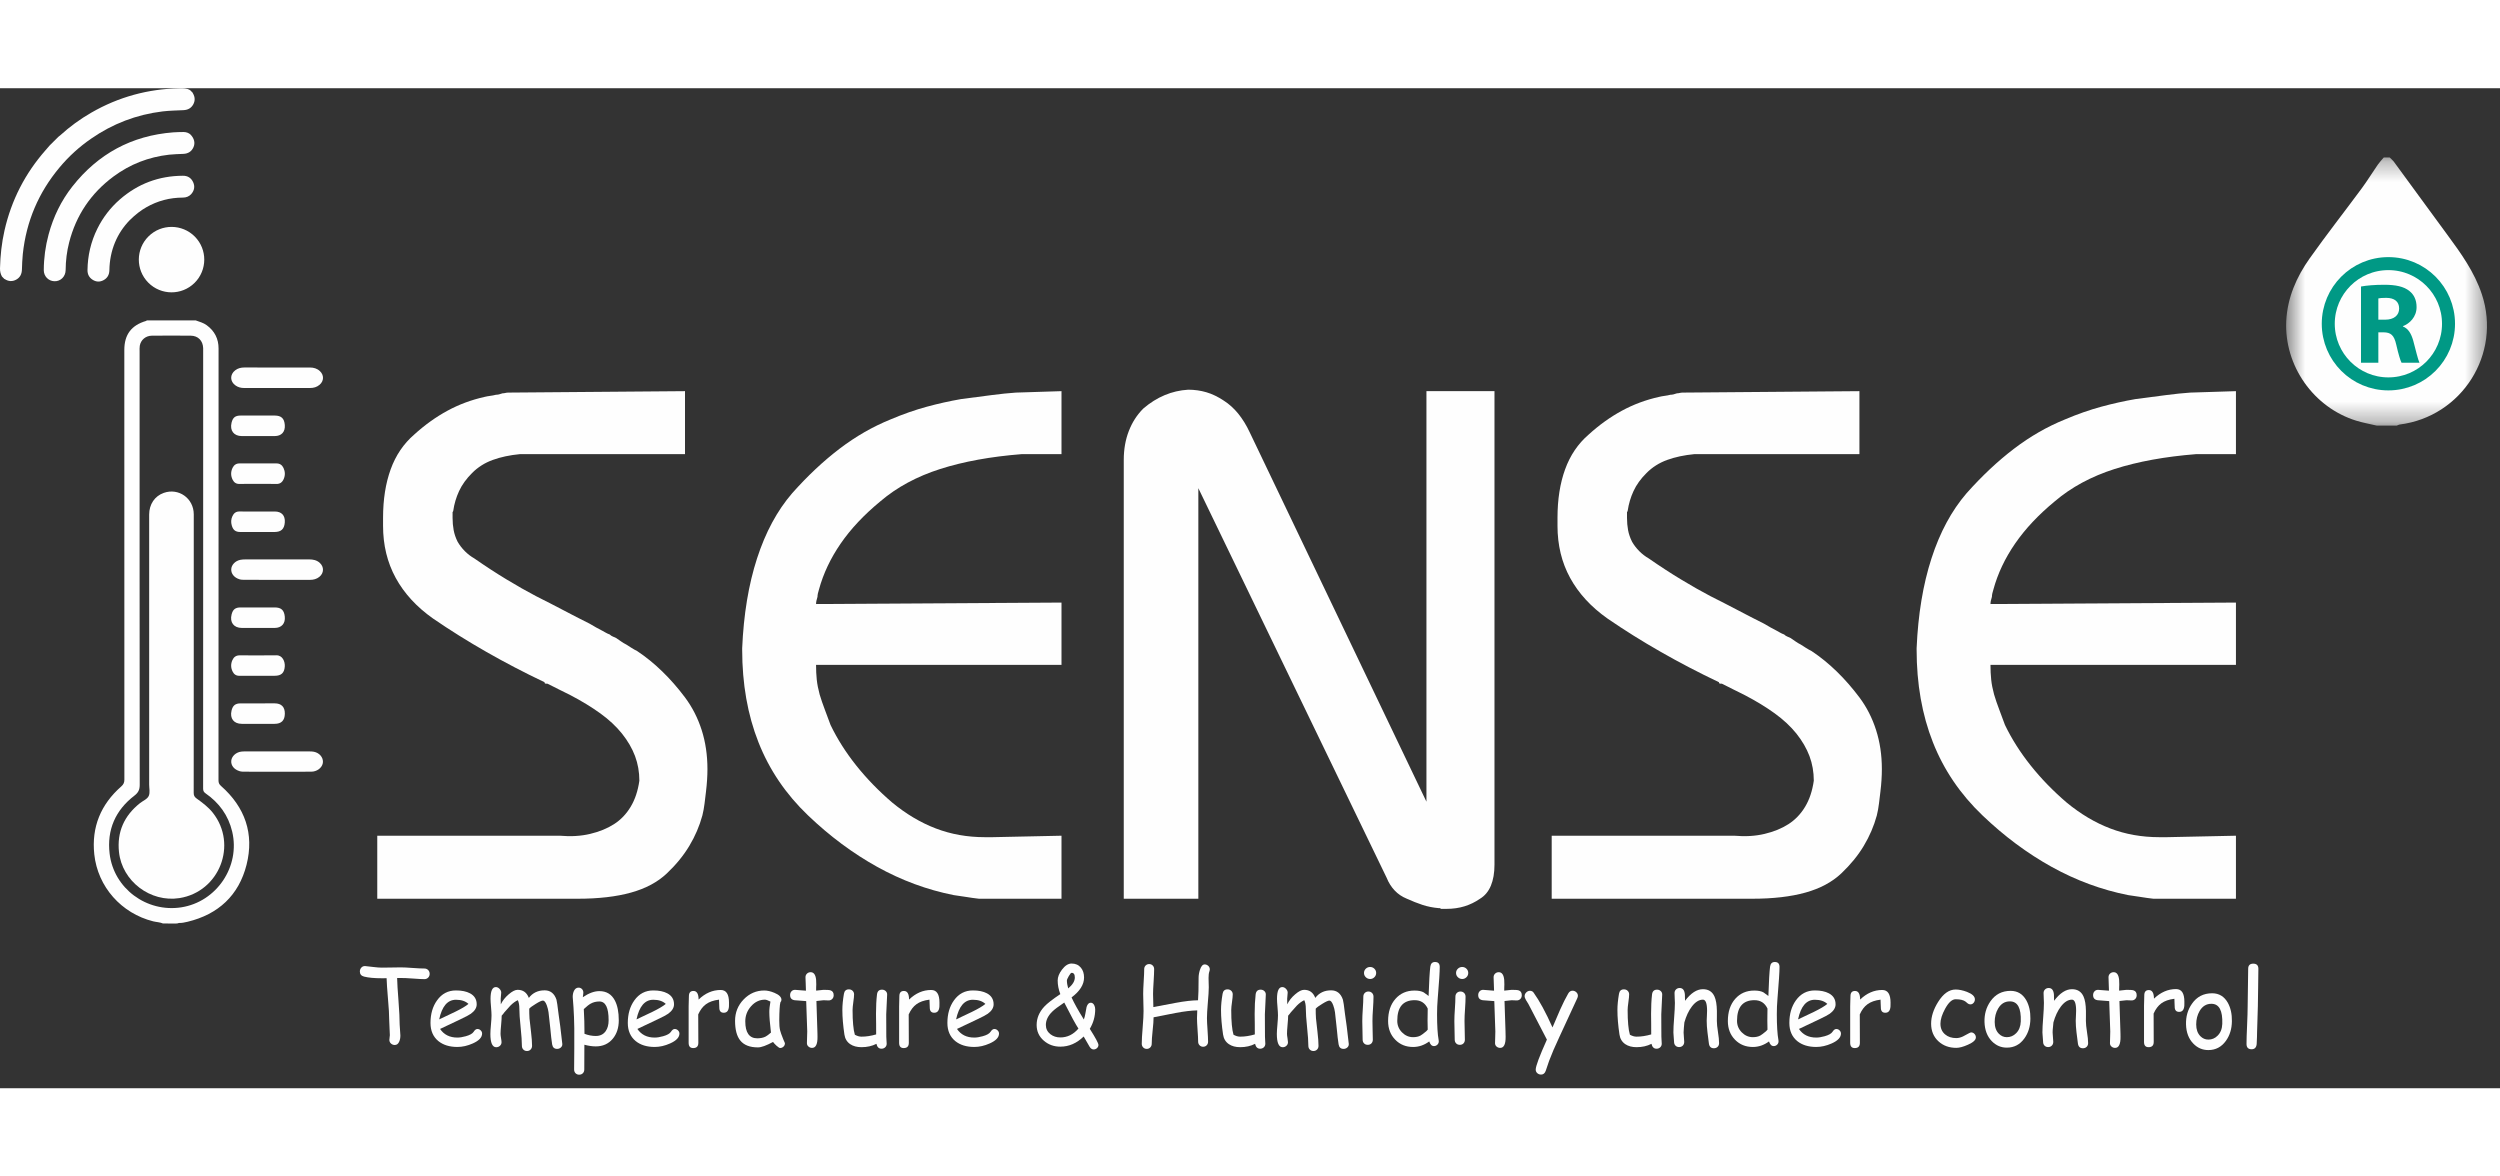 <?xml version="1.0" encoding="UTF-8"?>
<svg width="425px" height="200px" viewBox="0 0 125 50" version="1.1" xmlns="http://www.w3.org/2000/svg" xmlns:xlink="http://www.w3.org/1999/xlink">
    <rect x="0" y="0" width="125" height="50" fill="#333333" stroke="none"/>
    <title>Group 112</title>
    <defs>
        <polygon id="path-1" points="0.557 0.29 10.599 0.29 10.599 13.694 0.557 13.694"></polygon>
    </defs>
    <g id="Web" stroke="none" stroke-width="1" fill="none" fill-rule="evenodd">
        <g id="darkmode-copy" transform="translate(-19, -11)">
            <g id="Group-112" transform="translate(19, 11)">
                <path d="M27.987,37.374 C28.542,37.423 29.048,37.393 29.507,37.283 C29.965,37.175 30.364,37.012 30.702,36.795 C31.04,36.578 31.317,36.288 31.534,35.926 C31.752,35.564 31.896,35.13 31.968,34.624 C31.968,34.189 31.896,33.779 31.752,33.393 C31.607,33.006 31.389,32.632 31.1,32.269 C30.81,31.908 30.449,31.57 30.014,31.256 C29.579,30.943 29.084,30.64 28.53,30.351 C28.432,30.303 28.336,30.255 28.24,30.206 C28.143,30.158 28.046,30.11 27.95,30.062 C27.853,30.014 27.756,29.966 27.661,29.916 C27.564,29.868 27.467,29.82 27.371,29.772 L27.299,29.772 C27.274,29.772 27.257,29.766 27.244,29.753 C27.232,29.742 27.227,29.723 27.227,29.699 C26.213,29.217 25.24,28.71 24.312,28.179 C23.383,27.649 22.495,27.093 21.651,26.514 C20.83,25.934 20.209,25.258 19.787,24.486 C19.364,23.713 19.153,22.844 19.153,21.879 L19.153,21.825 L19.153,21.771 L19.153,21.662 L19.153,21.59 L19.153,21.535 L19.153,21.481 C19.153,20.564 19.28,19.756 19.533,19.056 C19.787,18.355 20.178,17.777 20.709,17.318 C21.24,16.835 21.796,16.437 22.375,16.123 C22.954,15.809 23.57,15.581 24.221,15.435 C24.317,15.412 24.414,15.393 24.511,15.381 C24.607,15.369 24.704,15.351 24.8,15.326 C24.848,15.326 24.896,15.321 24.945,15.309 C24.994,15.297 25.054,15.278 25.127,15.254 C25.175,15.254 25.223,15.248 25.271,15.235 C25.32,15.224 25.367,15.218 25.416,15.218 L34.25,15.146 L34.25,18.295 L25.996,18.295 C25.489,18.344 25.036,18.44 24.638,18.585 C24.239,18.729 23.895,18.947 23.606,19.237 C23.316,19.526 23.099,19.828 22.954,20.142 C22.809,20.456 22.712,20.782 22.664,21.119 C22.664,21.143 22.652,21.167 22.629,21.192 L22.629,21.246 L22.629,21.301 L22.629,21.373 L22.629,21.427 L22.629,21.481 C22.629,21.698 22.647,21.904 22.683,22.097 C22.719,22.29 22.785,22.483 22.881,22.676 C22.978,22.844 23.099,23.002 23.243,23.147 C23.388,23.292 23.545,23.412 23.715,23.509 C24.27,23.895 24.806,24.245 25.325,24.558 C25.844,24.873 26.333,25.15 26.792,25.391 C27.274,25.634 27.733,25.868 28.167,26.097 C28.601,26.327 29.036,26.55 29.471,26.767 C29.591,26.839 29.706,26.906 29.815,26.966 C29.924,27.026 30.026,27.08 30.122,27.129 C30.17,27.153 30.225,27.183 30.285,27.22 C30.345,27.256 30.412,27.286 30.484,27.311 C30.533,27.359 30.587,27.394 30.648,27.418 C30.708,27.443 30.762,27.468 30.81,27.491 C30.883,27.54 30.961,27.594 31.046,27.654 C31.13,27.714 31.22,27.769 31.317,27.817 C31.389,27.865 31.474,27.92 31.571,27.979 C31.667,28.041 31.764,28.095 31.86,28.143 C32.295,28.432 32.711,28.77 33.109,29.157 C33.508,29.543 33.888,29.977 34.25,30.459 C34.611,30.943 34.889,31.485 35.083,32.089 C35.276,32.693 35.372,33.344 35.372,34.044 C35.372,34.214 35.366,34.394 35.354,34.587 C35.341,34.781 35.323,34.973 35.3,35.166 C35.276,35.359 35.251,35.558 35.228,35.763 C35.203,35.969 35.166,36.168 35.119,36.36 C34.974,36.893 34.756,37.399 34.467,37.881 C34.177,38.364 33.803,38.823 33.344,39.257 C32.886,39.691 32.289,40.012 31.552,40.217 C30.816,40.422 29.929,40.525 28.892,40.525 L28.819,40.525 L28.746,40.525 L28.674,40.525 L28.601,40.525 L28.512,40.525 L28.421,40.525 L28.349,40.525 L28.276,40.525 L18.863,40.525 L18.863,37.374 L27.987,37.374 Z" id="Fill-1" fill="#FEFEFE"></path>
                <path d="M37.852,23.509 C38.274,22.205 38.859,21.119 39.608,20.25 C40.38,19.381 41.17,18.64 41.979,18.024 C42.788,17.408 43.638,16.92 44.531,16.558 C45.159,16.292 45.762,16.081 46.342,15.924 C46.921,15.767 47.488,15.641 48.044,15.544 C48.599,15.471 49.105,15.405 49.564,15.345 C50.022,15.285 50.433,15.242 50.795,15.218 L53.075,15.146 L53.075,18.295 L51.084,18.295 C49.539,18.417 48.182,18.664 47.012,19.037 C45.841,19.412 44.845,19.949 44.025,20.649 C43.204,21.325 42.54,22.031 42.034,22.766 C41.527,23.503 41.165,24.269 40.948,25.065 C40.923,25.138 40.905,25.205 40.894,25.264 C40.881,25.325 40.875,25.38 40.875,25.427 C40.851,25.5 40.833,25.567 40.821,25.627 C40.809,25.687 40.803,25.741 40.803,25.79 L53.075,25.717 L53.075,28.831 L40.803,28.831 C40.803,29.097 40.814,29.344 40.838,29.573 C40.863,29.803 40.911,30.05 40.983,30.315 C41.056,30.557 41.141,30.804 41.237,31.057 C41.333,31.311 41.43,31.57 41.527,31.836 C41.864,32.536 42.293,33.211 42.812,33.863 C43.331,34.514 43.928,35.13 44.604,35.71 C45.304,36.288 46.034,36.723 46.794,37.012 C47.554,37.303 48.369,37.447 49.238,37.447 L49.293,37.447 L49.347,37.447 L49.456,37.447 L49.528,37.447 L49.582,37.447 L49.636,37.447 L53.075,37.374 L53.075,40.525 L50.215,40.525 L49.908,40.525 L49.6,40.525 L49.274,40.525 L48.949,40.525 C48.731,40.501 48.514,40.47 48.297,40.434 C48.079,40.397 47.874,40.368 47.682,40.343 C46.354,40.078 45.08,39.608 43.862,38.932 C42.643,38.256 41.49,37.399 40.404,36.36 C39.294,35.3 38.467,34.08 37.924,32.704 C37.381,31.329 37.109,29.784 37.109,28.07 L37.109,27.998 C37.182,26.309 37.429,24.812 37.852,23.509" id="Fill-3" fill="#FEFEFE"></path>
                <path d="M56.188,18.585 C56.188,18.054 56.273,17.571 56.442,17.137 C56.61,16.702 56.852,16.328 57.166,16.015 C57.503,15.725 57.859,15.502 58.234,15.345 C58.608,15.188 58.999,15.098 59.41,15.073 C59.724,15.073 60.026,15.116 60.316,15.2 C60.605,15.285 60.895,15.424 61.185,15.617 C61.45,15.785 61.691,16.002 61.909,16.268 C62.125,16.534 62.319,16.847 62.488,17.209 L71.322,35.673 L71.322,15.146 L74.724,15.146 L74.724,38.823 C74.724,39.234 74.664,39.583 74.544,39.873 C74.423,40.162 74.242,40.379 74.001,40.525 C73.76,40.693 73.499,40.819 73.223,40.904 C72.945,40.989 72.649,41.031 72.335,41.031 L72.245,41.031 L72.118,41.031 L72.046,41.031 C72.022,41.007 72.003,40.995 71.992,40.995 L71.937,40.995 C71.648,40.97 71.376,40.916 71.122,40.832 C70.868,40.748 70.609,40.645 70.344,40.525 C70.103,40.427 69.897,40.289 69.729,40.108 C69.56,39.927 69.427,39.716 69.331,39.474 L59.917,19.997 L59.917,40.525 L56.188,40.525 L56.188,18.585 Z" id="Fill-5" fill="#FEFEFE"></path>
                <path d="M86.708,37.374 C87.263,37.423 87.77,37.393 88.228,37.283 C88.687,37.175 89.085,37.012 89.423,36.795 C89.76,36.578 90.039,36.288 90.256,35.926 C90.474,35.564 90.618,35.13 90.69,34.624 C90.69,34.189 90.618,33.779 90.474,33.393 C90.328,33.006 90.111,32.632 89.822,32.269 C89.532,31.908 89.17,31.57 88.735,31.256 C88.301,30.943 87.805,30.64 87.251,30.351 C87.155,30.303 87.057,30.255 86.962,30.206 C86.865,30.158 86.769,30.11 86.671,30.062 C86.575,30.014 86.478,29.966 86.382,29.916 L86.093,29.772 L86.02,29.772 C85.996,29.772 85.978,29.766 85.965,29.753 C85.953,29.742 85.948,29.723 85.948,29.699 C84.934,29.217 83.962,28.71 83.034,28.179 C82.103,27.649 81.217,27.093 80.373,26.514 C79.552,25.934 78.93,25.258 78.508,24.486 C78.085,23.713 77.875,22.844 77.875,21.879 L77.875,21.825 L77.875,21.771 L77.875,21.662 L77.875,21.59 L77.875,21.535 L77.875,21.481 C77.875,20.564 78.001,19.756 78.255,19.056 C78.508,18.355 78.9,17.777 79.431,17.318 C79.962,16.835 80.517,16.437 81.097,16.123 C81.676,15.809 82.291,15.581 82.943,15.435 C83.039,15.412 83.136,15.393 83.233,15.381 C83.329,15.369 83.425,15.351 83.522,15.326 C83.57,15.326 83.618,15.321 83.667,15.309 C83.715,15.297 83.775,15.278 83.848,15.254 C83.896,15.254 83.944,15.248 83.992,15.235 C84.04,15.224 84.089,15.218 84.138,15.218 L92.971,15.146 L92.971,18.295 L84.717,18.295 C84.21,18.344 83.758,18.44 83.359,18.585 C82.961,18.729 82.617,18.947 82.328,19.237 C82.037,19.526 81.821,19.828 81.676,20.142 C81.531,20.456 81.435,20.782 81.386,21.119 C81.386,21.143 81.374,21.167 81.35,21.192 L81.35,21.246 L81.35,21.301 L81.35,21.373 L81.35,21.427 L81.35,21.481 C81.35,21.698 81.368,21.904 81.404,22.097 C81.44,22.29 81.507,22.483 81.603,22.676 C81.699,22.844 81.821,23.002 81.965,23.147 C82.11,23.292 82.267,23.412 82.436,23.509 C82.991,23.895 83.528,24.245 84.047,24.558 C84.566,24.873 85.054,25.15 85.513,25.391 C85.996,25.634 86.455,25.868 86.889,26.097 C87.323,26.327 87.758,26.55 88.192,26.767 C88.313,26.839 88.428,26.906 88.537,26.966 C88.644,27.026 88.748,27.08 88.844,27.129 C88.891,27.153 88.946,27.183 89.006,27.22 C89.067,27.256 89.133,27.286 89.206,27.311 C89.254,27.359 89.308,27.394 89.369,27.418 C89.43,27.443 89.484,27.468 89.532,27.491 C89.604,27.54 89.682,27.594 89.768,27.654 C89.851,27.714 89.942,27.769 90.039,27.817 C90.111,27.865 90.195,27.92 90.292,27.979 C90.388,28.041 90.485,28.095 90.581,28.143 C91.016,28.432 91.433,28.77 91.831,29.157 C92.229,29.543 92.609,29.977 92.971,30.459 C93.333,30.943 93.61,31.485 93.803,32.089 C93.997,32.693 94.093,33.344 94.093,34.044 C94.093,34.214 94.088,34.394 94.075,34.587 C94.063,34.781 94.045,34.973 94.021,35.166 C93.997,35.359 93.972,35.558 93.949,35.763 C93.925,35.969 93.888,36.168 93.841,36.36 C93.696,36.893 93.478,37.399 93.189,37.881 C92.899,38.364 92.524,38.823 92.066,39.257 C91.607,39.691 91.01,40.012 90.274,40.217 C89.538,40.422 88.65,40.525 87.614,40.525 L87.541,40.525 L87.468,40.525 L87.396,40.525 L87.323,40.525 L87.233,40.525 L87.142,40.525 L87.07,40.525 L86.997,40.525 L77.585,40.525 L77.585,37.374 L86.708,37.374 Z" id="Fill-7" fill="#FEFEFE"></path>
                <path d="M96.574,23.509 C96.995,22.205 97.581,21.119 98.329,20.25 C99.102,19.381 99.892,18.64 100.701,18.024 C101.51,17.408 102.359,16.92 103.253,16.558 C103.88,16.292 104.484,16.081 105.063,15.924 C105.642,15.767 106.209,15.641 106.765,15.544 C107.32,15.471 107.826,15.405 108.285,15.345 C108.744,15.285 109.154,15.242 109.516,15.218 L111.797,15.146 L111.797,18.295 L109.806,18.295 C108.261,18.417 106.903,18.664 105.733,19.037 C104.562,19.412 103.566,19.949 102.746,20.649 C101.925,21.325 101.262,22.031 100.756,22.766 C100.248,23.503 99.886,24.269 99.67,25.065 C99.645,25.138 99.627,25.205 99.615,25.264 C99.602,25.325 99.596,25.38 99.596,25.427 C99.572,25.5 99.554,25.567 99.542,25.627 C99.53,25.687 99.524,25.741 99.524,25.79 L111.797,25.717 L111.797,28.831 L99.524,28.831 C99.524,29.097 99.536,29.344 99.56,29.573 C99.584,29.803 99.632,30.05 99.705,30.315 C99.777,30.557 99.862,30.804 99.958,31.057 C100.054,31.311 100.152,31.57 100.248,31.836 C100.586,32.536 101.014,33.211 101.534,33.863 C102.052,34.514 102.65,35.13 103.326,35.71 C104.026,36.288 104.756,36.723 105.516,37.012 C106.276,37.303 107.091,37.447 107.96,37.447 L108.014,37.447 L108.069,37.447 L108.177,37.447 L108.25,37.447 L108.303,37.447 L108.357,37.447 L111.797,37.374 L111.797,40.525 L108.937,40.525 L108.629,40.525 L108.322,40.525 L107.995,40.525 L107.67,40.525 C107.453,40.501 107.236,40.47 107.018,40.434 C106.801,40.397 106.596,40.368 106.403,40.343 C105.075,40.078 103.802,39.608 102.583,38.932 C101.364,38.256 100.212,37.399 99.126,36.36 C98.016,35.3 97.188,34.08 96.646,32.704 C96.103,31.329 95.831,29.784 95.831,28.07 L95.831,27.998 C95.904,26.309 96.151,24.812 96.574,23.509" id="Fill-9" fill="#FEFEFE"></path>
                <g id="Group-13" transform="translate(113.75, 3.173)">
                    <mask id="mask-2" fill="white">
                        <use xlink:href="#path-1"></use>
                    </mask>
                    <g id="Clip-12"></g>
                    <path d="M5.081,13.694 C4.746,13.615 4.406,13.555 4.079,13.455 C1.935,12.8 0.452,10.702 0.563,8.46 C0.62,7.299 1.074,6.264 1.735,5.333 C2.577,4.145 3.477,2.998 4.342,1.826 C4.624,1.444 4.872,1.036 5.142,0.646 C5.23,0.519 5.338,0.408 5.438,0.29 L5.736,0.29 C5.81,0.365 5.894,0.434 5.956,0.519 C6.841,1.724 7.718,2.935 8.605,4.138 C9.293,5.071 9.97,6.01 10.342,7.127 C11.333,10.108 9.351,13.248 6.227,13.643 C6.181,13.649 6.138,13.677 6.094,13.694 L5.081,13.694 Z" id="Fill-11" fill="#FEFEFE" mask="url(#mask-2)"></path>
                </g>
                <path d="M10.158,24.028 L10.158,13.173 C10.158,13.111 10.16,13.051 10.158,12.992 C10.145,12.624 9.906,12.376 9.539,12.372 C8.891,12.367 8.243,12.367 7.595,12.372 C7.281,12.376 7.04,12.583 6.989,12.877 C6.973,12.97 6.98,13.068 6.98,13.163 C6.98,20.385 6.978,27.607 6.986,34.829 C6.986,35.077 6.913,35.222 6.719,35.371 C5.768,36.102 5.34,37.081 5.481,38.271 C5.686,40.008 7.329,41.224 9.064,40.955 C10.834,40.679 12.022,38.91 11.61,37.17 C11.417,36.355 10.956,35.726 10.275,35.253 C10.187,35.192 10.156,35.126 10.156,35.019 C10.159,31.355 10.158,27.691 10.158,24.028 M8.149,41.762 C7.992,41.696 7.822,41.695 7.66,41.655 C6.07,41.257 4.887,39.931 4.714,38.303 C4.571,36.944 5.037,35.81 6.063,34.91 C6.176,34.811 6.219,34.717 6.219,34.568 C6.216,27.408 6.216,20.247 6.216,13.086 C6.216,12.318 6.568,11.85 7.308,11.634 C7.321,11.63 7.329,11.616 7.34,11.607 L9.783,11.607 C9.973,11.677 10.172,11.727 10.338,11.851 C10.729,12.138 10.928,12.525 10.928,13.01 C10.928,15.657 10.928,18.305 10.928,20.953 C10.928,25.504 10.928,30.055 10.925,34.608 C10.925,34.728 10.957,34.803 11.051,34.886 C12.252,35.946 12.719,37.277 12.327,38.828 C11.94,40.356 10.917,41.305 9.378,41.677 C9.236,41.711 9.094,41.741 8.947,41.737 C8.891,41.761 8.833,41.766 8.772,41.765 C8.564,41.762 8.357,41.763 8.149,41.762" id="Fill-14" fill="#FEFEFE"></path>
                <path d="M13.86,24.581 C13.317,24.581 12.774,24.581 12.232,24.579 C12.141,24.579 12.053,24.578 11.964,24.549 C11.708,24.466 11.554,24.277 11.562,24.05 C11.571,23.837 11.757,23.636 12.006,23.582 C12.089,23.565 12.175,23.559 12.26,23.559 C13.325,23.556 14.39,23.558 15.454,23.558 C15.65,23.558 15.834,23.593 15.985,23.728 C16.211,23.931 16.203,24.243 15.965,24.433 C15.831,24.54 15.675,24.582 15.502,24.581 C14.956,24.578 14.408,24.579 13.86,24.581" id="Fill-16" fill="#FEFEFE"></path>
                <path d="M13.847,14.988 C13.3,14.988 12.753,14.986 12.205,14.988 C12.05,14.989 11.907,14.953 11.78,14.864 C11.494,14.665 11.485,14.316 11.76,14.104 C11.892,14.001 12.046,13.963 12.211,13.963 C13.307,13.963 14.402,13.963 15.498,13.964 C15.684,13.964 15.855,14.012 15.994,14.143 C16.208,14.342 16.202,14.639 15.978,14.828 C15.843,14.943 15.683,14.989 15.506,14.988 C14.953,14.986 14.401,14.988 13.847,14.988" id="Fill-18" fill="#FEFEFE"></path>
                <path d="M13.855,34.175 C13.323,34.175 12.791,34.175 12.258,34.173 C12.163,34.173 12.068,34.175 11.975,34.145 C11.702,34.06 11.542,33.861 11.563,33.625 C11.583,33.403 11.796,33.204 12.055,33.17 C12.12,33.16 12.185,33.159 12.25,33.159 C13.319,33.159 14.389,33.158 15.459,33.159 C15.539,33.159 15.621,33.16 15.699,33.177 C15.969,33.233 16.154,33.448 16.147,33.686 C16.14,33.915 15.93,34.123 15.663,34.164 C15.599,34.173 15.533,34.173 15.467,34.173 C14.93,34.175 14.393,34.175 13.855,34.175" id="Fill-20" fill="#FEFEFE"></path>
                <path d="M12.891,29.377 C12.584,29.377 12.278,29.373 11.973,29.378 C11.804,29.382 11.695,29.3 11.628,29.16 C11.537,28.975 11.535,28.783 11.62,28.593 C11.69,28.438 11.806,28.355 11.984,28.355 C12.596,28.358 13.208,28.362 13.821,28.353 C14.13,28.349 14.254,28.67 14.239,28.905 C14.218,29.237 14.064,29.377 13.733,29.377 L12.891,29.377 Z" id="Fill-22" fill="#FEFEFE"></path>
                <path d="M12.893,19.783 C12.586,19.783 12.28,19.779 11.973,19.785 C11.812,19.789 11.705,19.716 11.635,19.581 C11.532,19.381 11.533,19.175 11.631,18.975 C11.702,18.833 11.816,18.758 11.98,18.759 C12.593,18.761 13.206,18.761 13.819,18.759 C13.99,18.758 14.105,18.838 14.176,18.987 C14.26,19.169 14.265,19.357 14.185,19.54 C14.115,19.701 14,19.792 13.812,19.786 C13.505,19.777 13.199,19.783 12.893,19.783" id="Fill-24" fill="#FEFEFE"></path>
                <path d="M12.899,21.164 L13.743,21.164 C14.08,21.164 14.265,21.365 14.24,21.707 C14.216,22.041 14.058,22.188 13.722,22.188 L12.019,22.188 C11.776,22.188 11.653,22.093 11.587,21.855 C11.543,21.7 11.551,21.549 11.619,21.401 C11.689,21.246 11.799,21.158 11.98,21.162 C12.287,21.169 12.593,21.164 12.899,21.164" id="Fill-26" fill="#FEFEFE"></path>
                <path d="M12.889,16.366 L13.733,16.366 C14.064,16.366 14.215,16.508 14.24,16.839 C14.266,17.183 14.074,17.392 13.732,17.392 L12.09,17.392 C11.694,17.392 11.483,17.118 11.577,16.727 C11.64,16.464 11.763,16.366 12.031,16.366 L12.889,16.366 Z" id="Fill-28" fill="#FEFEFE"></path>
                <path d="M12.904,30.757 C13.18,30.757 13.456,30.757 13.732,30.756 C14.07,30.756 14.248,30.937 14.242,31.276 C14.237,31.612 14.067,31.78 13.731,31.78 L12.09,31.78 C11.691,31.78 11.483,31.511 11.577,31.118 C11.638,30.861 11.769,30.757 12.031,30.757 C12.322,30.756 12.613,30.757 12.904,30.757" id="Fill-30" fill="#FEFEFE"></path>
                <path d="M12.901,25.96 L13.73,25.96 C14.058,25.96 14.204,26.09 14.239,26.415 C14.276,26.762 14.079,26.985 13.734,26.985 L12.092,26.985 C11.69,26.985 11.478,26.705 11.58,26.309 C11.645,26.057 11.769,25.961 12.027,25.96 L12.901,25.96 Z" id="Fill-32" fill="#FEFEFE"></path>
                <path d="M9.688,28.268 C9.688,30.591 9.689,32.913 9.685,35.234 C9.685,35.359 9.722,35.434 9.822,35.507 C10.119,35.721 10.414,35.938 10.645,36.231 C11.893,37.82 10.971,40.175 8.975,40.493 C7.521,40.723 6.103,39.649 5.949,38.189 C5.844,37.184 6.209,36.374 6.997,35.747 C7.15,35.625 7.369,35.546 7.44,35.378 C7.51,35.215 7.458,35.002 7.458,34.811 L7.458,21.318 C7.458,20.804 7.736,20.393 8.187,20.233 C8.932,19.969 9.686,20.503 9.688,21.303 C9.69,22.791 9.688,24.278 9.688,25.766 L9.688,28.268 Z" id="Fill-34" fill="#FEFEFE"></path>
                <path d="M9.631,0.222 C9.636,0.234 9.64,0.246 9.647,0.257 C9.755,0.441 9.763,0.63 9.658,0.816 C9.554,1.001 9.388,1.085 9.178,1.096 C8.829,1.113 8.477,1.118 8.129,1.159 C6.825,1.318 5.633,1.774 4.553,2.524 C3.965,2.93 3.44,3.407 2.982,3.955 C1.927,5.213 1.312,6.66 1.14,8.294 C1.113,8.551 1.105,8.813 1.096,9.073 C1.088,9.29 1.005,9.463 0.812,9.569 C0.62,9.675 0.427,9.663 0.242,9.545 C0.234,9.539 0.226,9.539 0.218,9.536 C0.177,9.496 0.137,9.454 0.097,9.413 C0.028,9.289 -0.002,9.155 0,9.01 C0.015,8.369 0.084,7.734 0.226,7.108 C0.57,5.598 1.255,4.26 2.279,3.097 C2.35,3.017 2.42,2.934 2.491,2.853 C2.635,2.71 2.78,2.567 2.924,2.424 C2.95,2.404 2.978,2.386 3.002,2.363 C3.484,1.924 4.008,1.54 4.574,1.216 C5.934,0.434 7.401,0.035 8.968,0.002 C9.157,-0.003 9.343,-0.006 9.51,0.1 C9.551,0.14 9.591,0.181 9.631,0.222" id="Fill-36" fill="#FEFEFE"></path>
                <path d="M9.525,2.316 C9.715,2.508 9.765,2.738 9.677,2.942 C9.583,3.161 9.409,3.271 9.17,3.282 C8.931,3.293 8.689,3.297 8.451,3.323 C7.43,3.44 6.502,3.8 5.677,4.412 C4.55,5.247 3.807,6.346 3.458,7.707 C3.341,8.159 3.287,8.621 3.282,9.089 C3.279,9.417 3.032,9.662 2.717,9.65 C2.418,9.639 2.189,9.399 2.189,9.097 C2.191,8.491 2.272,7.895 2.43,7.311 C2.667,6.432 3.057,5.624 3.62,4.91 C4.906,3.279 6.585,2.368 8.662,2.206 C8.833,2.193 9.006,2.192 9.178,2.189 C9.326,2.188 9.453,2.246 9.525,2.316" id="Fill-38" fill="#FEFEFE"></path>
                <path d="M6.488,6.595 C5.853,7.246 5.486,8.1 5.469,9.103 C5.465,9.323 5.37,9.494 5.179,9.596 C4.992,9.697 4.802,9.688 4.625,9.572 C4.456,9.463 4.373,9.3 4.375,9.097 C4.383,8.369 4.544,7.676 4.868,7.022 C5.145,6.462 5.52,5.975 5.99,5.563 C6.892,4.776 7.946,4.381 9.144,4.376 C9.381,4.373 9.558,4.482 9.656,4.695 C9.755,4.908 9.718,5.111 9.565,5.288 C9.454,5.414 9.309,5.468 9.141,5.468 C8.49,5.469 7.88,5.628 7.314,5.953 C7.049,6.103 6.774,6.313 6.488,6.595" id="Fill-40" fill="#FEFEFE"></path>
                <path d="M9.741,7.418 C10.376,8.06 10.37,9.096 9.728,9.733 C9.086,10.368 8.051,10.362 7.414,9.72 C6.778,9.077 6.785,8.041 7.427,7.406 C8.069,6.771 9.105,6.777 9.741,7.418" id="Fill-42" fill="#FEFEFE"></path>
                <path d="M118.917,11.572 L119.262,11.572 C119.698,11.572 119.957,11.353 119.957,11.015 C119.957,10.664 119.716,10.481 119.313,10.481 C119.101,10.481 118.98,10.492 118.917,10.51 L118.917,11.572 Z M118.05,9.914 C118.332,9.861 118.744,9.827 119.216,9.827 C119.79,9.827 120.191,9.914 120.468,10.137 C120.702,10.32 120.829,10.59 120.829,10.946 C120.829,11.434 120.479,11.773 120.146,11.894 L120.146,11.911 C120.416,12.019 120.564,12.273 120.663,12.627 C120.783,13.07 120.898,13.576 120.973,13.725 L120.077,13.725 C120.019,13.616 119.922,13.3 119.813,12.824 C119.704,12.336 119.537,12.21 119.175,12.204 L118.917,12.204 L118.917,13.725 L118.05,13.725 L118.05,9.914 Z" id="Fill-44" fill="#009985"></path>
                <path d="M122.426,11.776 C122.426,13.438 121.081,14.783 119.419,14.783 C117.758,14.783 116.413,13.438 116.413,11.776 C116.413,10.115 117.758,8.769 119.419,8.769 C121.081,8.769 122.426,10.115 122.426,11.776 Z" id="Stroke-46" stroke="#009985" stroke-width="0.65"></path>
                <path d="M21.222,44.545 C21.093,44.545 20.897,44.534 20.631,44.514 C20.371,44.495 20.175,44.486 20.04,44.488 L19.856,44.488 C19.861,44.727 19.884,45.114 19.926,45.649 C19.964,46.148 19.983,46.536 19.983,46.812 C19.983,46.873 19.989,46.965 20.001,47.087 C20.013,47.21 20.019,47.301 20.019,47.364 C20.019,47.482 20,47.582 19.962,47.667 C19.914,47.781 19.839,47.838 19.737,47.838 C19.668,47.838 19.606,47.814 19.55,47.766 C19.495,47.717 19.468,47.655 19.468,47.579 C19.468,47.554 19.472,47.515 19.48,47.463 C19.489,47.411 19.493,47.372 19.493,47.346 C19.493,47.261 19.488,47.134 19.476,46.965 C19.465,46.796 19.46,46.668 19.46,46.582 C19.46,46.335 19.44,45.987 19.4,45.54 C19.359,45.057 19.335,44.709 19.33,44.499 L19.094,44.501 C18.716,44.501 18.419,44.474 18.203,44.418 C18.063,44.382 17.993,44.296 17.993,44.162 C17.993,44.091 18.016,44.029 18.061,43.975 C18.113,43.915 18.179,43.887 18.26,43.892 C18.321,43.896 18.459,43.911 18.675,43.939 C18.848,43.96 18.987,43.97 19.094,43.97 C19.198,43.97 19.355,43.968 19.566,43.964 C19.777,43.96 19.934,43.957 20.037,43.957 C20.17,43.957 20.368,43.966 20.629,43.986 C20.891,44.005 21.088,44.014 21.222,44.014 C21.296,44.014 21.358,44.04 21.408,44.09 C21.458,44.142 21.483,44.205 21.483,44.281 C21.483,44.355 21.458,44.418 21.408,44.469 C21.358,44.52 21.296,44.545 21.222,44.545" id="Fill-48" fill="#FEFEFE"></path>
                <path d="M22.799,45.576 C22.589,45.576 22.413,45.658 22.273,45.821 C22.134,45.985 22.029,46.23 21.959,46.558 L22.755,46.18 C23.068,46.027 23.291,45.896 23.424,45.784 C23.275,45.645 23.067,45.576 22.799,45.576 M22.869,47.936 C22.479,47.936 22.163,47.839 21.92,47.644 C21.657,47.428 21.525,47.126 21.525,46.737 C21.525,46.288 21.633,45.912 21.852,45.608 C22.087,45.276 22.404,45.11 22.799,45.11 C23.086,45.11 23.32,45.158 23.502,45.255 C23.724,45.374 23.835,45.558 23.835,45.805 C23.835,45.977 23.738,46.135 23.543,46.276 C23.456,46.338 23.273,46.435 22.994,46.566 L22.004,47.035 C22.1,47.179 22.221,47.286 22.366,47.359 C22.509,47.431 22.678,47.467 22.869,47.467 C22.988,47.467 23.128,47.445 23.289,47.4 C23.493,47.343 23.624,47.269 23.683,47.177 C23.741,47.084 23.804,47.038 23.872,47.038 C23.932,47.038 23.986,47.06 24.034,47.106 C24.082,47.153 24.105,47.205 24.105,47.266 C24.105,47.457 23.95,47.622 23.641,47.76 C23.377,47.878 23.12,47.936 22.869,47.936" id="Fill-50" fill="#FEFEFE"></path>
                <path d="M27.856,48.033 C27.715,48.033 27.632,47.957 27.607,47.807 C27.576,47.617 27.546,47.35 27.515,47.004 L27.426,46.201 C27.409,46.082 27.38,45.965 27.338,45.851 C27.279,45.695 27.215,45.617 27.147,45.617 C27.083,45.617 26.963,45.672 26.789,45.781 C26.623,45.881 26.515,45.961 26.462,46.022 C26.461,46.184 26.465,46.347 26.475,46.509 L26.553,47.202 C26.586,47.475 26.603,47.699 26.603,47.878 C26.603,47.953 26.578,48.016 26.531,48.065 C26.484,48.114 26.422,48.139 26.348,48.139 C26.274,48.139 26.213,48.114 26.166,48.065 C26.118,48.016 26.095,47.953 26.095,47.878 C26.095,47.668 26.073,47.359 26.031,46.951 C25.988,46.542 25.968,46.233 25.968,46.024 C25.968,45.842 25.942,45.699 25.89,45.597 C25.769,45.653 25.646,45.742 25.522,45.866 L25.216,46.208 C25.189,46.25 25.145,46.305 25.084,46.372 C25.084,46.475 25.075,46.628 25.056,46.83 C25.037,47.033 25.027,47.181 25.027,47.278 C25.027,47.33 25.035,47.403 25.052,47.497 C25.068,47.589 25.077,47.657 25.077,47.698 C25.077,47.77 25.05,47.829 24.998,47.878 C24.945,47.926 24.883,47.95 24.812,47.95 C24.617,47.95 24.519,47.728 24.519,47.284 C24.519,47.18 24.529,47.025 24.548,46.82 C24.567,46.614 24.576,46.46 24.576,46.356 C24.576,46.265 24.568,46.127 24.552,45.944 C24.536,45.761 24.527,45.623 24.527,45.53 C24.527,45.138 24.616,44.942 24.792,44.942 C24.859,44.942 24.92,44.971 24.977,45.03 C25.033,45.089 25.061,45.152 25.061,45.222 C25.061,45.255 25.056,45.305 25.048,45.374 C25.039,45.444 25.035,45.496 25.035,45.532 L25.04,45.805 C25.13,45.619 25.262,45.452 25.436,45.304 C25.611,45.153 25.759,45.079 25.882,45.079 C26.153,45.079 26.34,45.214 26.442,45.484 C26.537,45.357 26.65,45.263 26.781,45.2 C26.913,45.136 27.063,45.105 27.232,45.105 C27.52,45.105 27.717,45.26 27.823,45.571 C27.843,45.634 27.878,45.876 27.929,46.299 C27.977,46.596 28.039,47.091 28.115,47.784 C28.121,47.853 28.098,47.911 28.046,47.96 C27.994,48.008 27.93,48.033 27.856,48.033" id="Fill-52" fill="#FEFEFE"></path>
                <path d="M29.968,45.662 C29.809,45.662 29.665,45.698 29.538,45.768 C29.446,45.818 29.331,45.91 29.19,46.043 C29.213,46.435 29.224,46.847 29.224,47.278 C29.413,47.351 29.601,47.387 29.79,47.387 C30.005,47.387 30.17,47.307 30.284,47.146 C30.382,47.006 30.431,46.825 30.431,46.603 C30.431,46.288 30.393,46.053 30.316,45.896 C30.239,45.74 30.123,45.662 29.968,45.662 M29.79,47.908 C29.616,47.908 29.426,47.88 29.219,47.825 L29.214,49.063 C29.214,49.14 29.19,49.201 29.143,49.25 C29.095,49.298 29.034,49.323 28.96,49.323 C28.885,49.323 28.825,49.298 28.777,49.25 C28.729,49.201 28.706,49.14 28.706,49.063 L28.714,48.027 L28.714,46.994 C28.709,46.616 28.696,46.271 28.675,45.96 L28.636,45.434 C28.636,45.312 28.659,45.208 28.703,45.123 C28.755,45.021 28.83,44.97 28.929,44.97 C28.997,44.97 29.053,44.994 29.099,45.041 C29.144,45.089 29.167,45.147 29.167,45.216 C29.167,45.232 29.165,45.26 29.16,45.302 C29.151,45.355 29.145,45.405 29.141,45.449 C29.29,45.347 29.433,45.271 29.572,45.22 C29.71,45.169 29.841,45.144 29.968,45.144 C30.322,45.144 30.581,45.301 30.745,45.616 C30.874,45.864 30.939,46.192 30.939,46.603 C30.939,46.976 30.839,47.283 30.639,47.524 C30.427,47.78 30.143,47.908 29.79,47.908" id="Fill-54" fill="#FEFEFE"></path>
                <path d="M32.665,45.576 C32.454,45.576 32.279,45.658 32.139,45.821 C31.999,45.985 31.894,46.23 31.825,46.558 L32.621,46.18 C32.933,46.027 33.156,45.896 33.289,45.784 C33.141,45.645 32.933,45.576 32.665,45.576 M32.735,47.936 C32.344,47.936 32.028,47.839 31.787,47.644 C31.523,47.428 31.39,47.126 31.39,46.737 C31.39,46.288 31.499,45.912 31.717,45.608 C31.953,45.276 32.27,45.11 32.665,45.11 C32.951,45.11 33.185,45.158 33.367,45.255 C33.59,45.374 33.701,45.558 33.701,45.805 C33.701,45.977 33.603,46.135 33.408,46.276 C33.322,46.338 33.139,46.435 32.859,46.566 L31.869,47.035 C31.966,47.179 32.087,47.286 32.231,47.359 C32.375,47.431 32.543,47.467 32.735,47.467 C32.854,47.467 32.994,47.445 33.154,47.4 C33.358,47.343 33.49,47.269 33.548,47.177 C33.607,47.084 33.67,47.038 33.737,47.038 C33.798,47.038 33.852,47.06 33.899,47.106 C33.947,47.153 33.971,47.205 33.971,47.266 C33.971,47.457 33.816,47.622 33.506,47.76 C33.243,47.878 32.985,47.936 32.735,47.936" id="Fill-56" fill="#FEFEFE"></path>
                <path d="M36.448,45.903 C36.435,46.118 36.349,46.226 36.188,46.226 C36.04,46.226 35.965,46.141 35.965,45.97 C35.965,45.938 35.963,45.877 35.958,45.789 L35.95,45.571 C35.677,45.604 35.459,45.681 35.295,45.802 C35.141,45.914 35.013,46.083 34.911,46.309 L34.917,47.73 C34.917,47.904 34.831,47.992 34.66,47.992 C34.508,47.992 34.432,47.904 34.432,47.73 L34.432,45.911 C34.432,45.854 34.434,45.768 34.438,45.654 C34.443,45.54 34.445,45.455 34.445,45.397 C34.445,45.223 34.521,45.136 34.673,45.136 C34.842,45.136 34.928,45.28 34.93,45.566 C35.261,45.247 35.629,45.087 36.033,45.087 C36.173,45.087 36.277,45.139 36.347,45.245 C36.416,45.35 36.45,45.509 36.45,45.722 C36.45,45.811 36.449,45.871 36.448,45.903" id="Fill-58" fill="#FEFEFE"></path>
                <path d="M38.466,46.188 C38.466,46.113 38.47,46.033 38.48,45.946 C38.49,45.858 38.504,45.766 38.522,45.667 C38.458,45.634 38.404,45.61 38.358,45.595 C38.312,45.579 38.276,45.571 38.248,45.571 C37.98,45.571 37.749,45.681 37.555,45.899 C37.361,46.118 37.264,46.369 37.264,46.654 C37.264,46.938 37.314,47.15 37.414,47.291 C37.514,47.433 37.664,47.504 37.864,47.504 C38.031,47.504 38.171,47.474 38.287,47.413 C38.349,47.38 38.436,47.315 38.548,47.217 C38.493,46.759 38.466,46.416 38.466,46.188 M39.004,47.989 C38.972,47.989 38.912,47.95 38.826,47.875 C38.748,47.803 38.69,47.741 38.652,47.686 C38.486,47.775 38.34,47.843 38.214,47.889 C38.088,47.935 37.983,47.958 37.898,47.958 C37.494,47.958 37.199,47.844 37.015,47.615 C36.841,47.401 36.753,47.073 36.753,46.631 C36.753,46.213 36.897,45.855 37.184,45.558 C37.472,45.261 37.816,45.113 38.214,45.113 C38.365,45.113 38.533,45.151 38.72,45.229 C38.954,45.326 39.072,45.443 39.072,45.579 C39.072,45.625 39.054,45.667 39.02,45.703 C39.002,45.769 38.989,45.877 38.98,46.028 C38.97,46.177 38.965,46.37 38.963,46.605 C38.961,46.819 38.976,46.988 39.007,47.113 C39.024,47.189 39.079,47.341 39.17,47.569 C39.183,47.6 39.202,47.646 39.23,47.706 L39.246,47.75 C39.246,47.82 39.222,47.877 39.173,47.921 C39.125,47.966 39.068,47.989 39.004,47.989" id="Fill-60" fill="#FEFEFE"></path>
                <path d="M41.43,45.61 C41.393,45.61 41.35,45.609 41.302,45.605 C41.252,45.601 41.209,45.6 41.173,45.6 C41.133,45.6 41.016,45.613 40.821,45.639 L40.87,47.17 L40.873,47.284 L40.875,47.416 C40.882,47.794 40.791,47.983 40.603,47.983 C40.534,47.983 40.474,47.96 40.423,47.916 C40.372,47.871 40.346,47.815 40.346,47.747 C40.346,47.682 40.349,47.583 40.354,47.452 C40.36,47.321 40.362,47.222 40.362,47.157 L40.31,45.644 C40.184,45.639 39.992,45.624 39.735,45.6 C39.582,45.579 39.505,45.494 39.505,45.343 C39.505,45.267 39.528,45.204 39.574,45.154 C39.621,45.104 39.681,45.08 39.753,45.08 L40.297,45.123 C40.297,45.035 40.293,44.918 40.286,44.769 C40.278,44.622 40.274,44.515 40.274,44.45 C40.274,44.377 40.299,44.317 40.349,44.269 C40.399,44.222 40.46,44.198 40.533,44.198 C40.689,44.198 40.78,44.325 40.806,44.579 C40.81,44.643 40.813,44.72 40.813,44.81 L40.808,44.959 L40.806,45.12 C41.019,45.093 41.142,45.08 41.173,45.08 C41.352,45.08 41.47,45.087 41.525,45.106 C41.631,45.139 41.684,45.221 41.684,45.349 C41.684,45.425 41.66,45.487 41.612,45.536 C41.565,45.585 41.504,45.61 41.43,45.61" id="Fill-62" fill="#FEFEFE"></path>
                <path d="M44.311,46.304 C44.311,46.429 44.311,46.616 44.313,46.864 C44.315,47.113 44.315,47.3 44.315,47.424 C44.315,47.461 44.319,47.519 44.324,47.597 C44.331,47.675 44.334,47.732 44.334,47.771 C44.334,47.845 44.309,47.906 44.259,47.953 C44.209,48 44.148,48.024 44.075,48.024 C43.942,48.024 43.857,47.943 43.821,47.779 C43.605,47.891 43.357,47.947 43.075,47.947 C42.848,47.947 42.661,47.897 42.512,47.797 C42.348,47.686 42.251,47.524 42.22,47.313 C42.153,46.855 42.118,46.447 42.118,46.089 C42.118,45.853 42.144,45.584 42.196,45.281 C42.22,45.131 42.303,45.056 42.443,45.056 C42.517,45.056 42.579,45.079 42.629,45.127 C42.679,45.175 42.704,45.235 42.704,45.31 C42.704,45.389 42.692,45.516 42.666,45.691 C42.642,45.864 42.629,45.998 42.629,46.089 C42.629,46.378 42.638,46.625 42.658,46.831 C42.677,47.036 42.705,47.201 42.743,47.326 C42.8,47.356 42.856,47.38 42.911,47.397 C42.967,47.413 43.021,47.421 43.075,47.421 C43.307,47.421 43.551,47.384 43.808,47.309 L43.806,46.783 L43.8,46.282 C43.8,45.909 43.817,45.584 43.85,45.31 C43.868,45.151 43.952,45.071 44.101,45.071 C44.175,45.071 44.237,45.096 44.287,45.144 C44.337,45.192 44.361,45.253 44.357,45.325 L44.311,46.304 Z" id="Fill-64" fill="#FEFEFE"></path>
                <path d="M46.971,45.903 C46.959,46.118 46.873,46.226 46.712,46.226 C46.564,46.226 46.489,46.141 46.489,45.97 C46.489,45.938 46.487,45.877 46.482,45.789 L46.474,45.571 C46.201,45.604 45.983,45.681 45.819,45.802 C45.665,45.914 45.537,46.083 45.435,46.309 L45.441,47.73 C45.441,47.904 45.355,47.992 45.184,47.992 C45.032,47.992 44.956,47.904 44.956,47.73 L44.956,45.911 C44.956,45.854 44.958,45.768 44.962,45.654 C44.967,45.54 44.968,45.455 44.968,45.397 C44.968,45.223 45.045,45.136 45.197,45.136 C45.366,45.136 45.452,45.28 45.453,45.566 C45.785,45.247 46.152,45.087 46.557,45.087 C46.697,45.087 46.801,45.139 46.87,45.245 C46.94,45.35 46.973,45.509 46.973,45.722 C46.973,45.811 46.973,45.871 46.971,45.903" id="Fill-66" fill="#FEFEFE"></path>
                <path d="M48.645,45.576 C48.434,45.576 48.259,45.658 48.119,45.821 C47.979,45.985 47.875,46.23 47.805,46.558 L48.601,46.18 C48.913,46.027 49.136,45.896 49.27,45.784 C49.121,45.645 48.913,45.576 48.645,45.576 M48.715,47.936 C48.325,47.936 48.009,47.839 47.766,47.644 C47.503,47.428 47.37,47.126 47.37,46.737 C47.37,46.288 47.479,45.912 47.697,45.608 C47.933,45.276 48.25,45.11 48.645,45.11 C48.932,45.11 49.166,45.158 49.348,45.255 C49.57,45.374 49.681,45.558 49.681,45.805 C49.681,45.977 49.584,46.135 49.389,46.276 C49.302,46.338 49.119,46.435 48.839,46.566 L47.849,47.035 C47.946,47.179 48.066,47.286 48.211,47.359 C48.355,47.431 48.523,47.467 48.715,47.467 C48.834,47.467 48.974,47.445 49.134,47.4 C49.339,47.343 49.47,47.269 49.528,47.177 C49.587,47.084 49.65,47.038 49.717,47.038 C49.778,47.038 49.832,47.06 49.879,47.106 C49.927,47.153 49.951,47.205 49.951,47.266 C49.951,47.457 49.796,47.622 49.487,47.76 C49.223,47.878 48.965,47.936 48.715,47.936" id="Fill-68" fill="#FEFEFE"></path>
                <path d="M53.41,45.009 C53.631,44.826 53.741,44.644 53.741,44.465 C53.741,44.385 53.728,44.326 53.701,44.287 C53.674,44.248 53.634,44.229 53.58,44.229 C53.549,44.229 53.502,44.285 53.439,44.394 C53.376,44.504 53.345,44.577 53.345,44.613 C53.345,44.729 53.367,44.86 53.41,45.009 M53.213,45.716 C52.916,45.915 52.713,46.068 52.607,46.175 C52.397,46.384 52.293,46.604 52.293,46.836 C52.293,47.024 52.368,47.178 52.518,47.297 C52.658,47.406 52.825,47.46 53.018,47.46 C53.367,47.46 53.668,47.312 53.922,47.017 C53.791,46.822 53.554,46.388 53.213,45.716 M52.884,44.613 C52.884,44.44 52.955,44.259 53.099,44.069 C53.252,43.867 53.413,43.765 53.58,43.765 C53.777,43.765 53.932,43.834 54.045,43.973 C54.15,44.099 54.203,44.263 54.203,44.465 C54.203,44.816 53.994,45.147 53.578,45.46 C53.711,45.752 53.915,46.118 54.192,46.562 C54.227,46.465 54.253,46.367 54.269,46.266 C54.297,46.089 54.317,45.979 54.329,45.937 C54.374,45.795 54.443,45.724 54.537,45.724 C54.609,45.724 54.666,45.763 54.708,45.84 C54.742,45.904 54.76,45.976 54.76,46.055 C54.76,46.406 54.669,46.731 54.49,47.03 C54.778,47.483 54.922,47.751 54.922,47.836 C54.922,47.897 54.898,47.95 54.849,47.995 C54.8,48.039 54.743,48.061 54.682,48.061 C54.604,48.061 54.537,48.017 54.482,47.929 L54.184,47.413 C53.837,47.752 53.449,47.921 53.018,47.921 C52.695,47.921 52.42,47.821 52.191,47.622 C51.952,47.416 51.832,47.153 51.832,46.836 C51.832,46.501 51.959,46.196 52.212,45.921 C52.359,45.762 52.627,45.553 53.016,45.294 C52.927,45.061 52.884,44.833 52.884,44.613" id="Fill-70" fill="#FEFEFE"></path>
                <path d="M60.467,44.167 C60.441,44.239 60.428,44.345 60.428,44.486 C60.428,44.538 60.429,44.614 60.433,44.716 C60.436,44.818 60.439,44.894 60.439,44.946 C60.439,45.12 60.423,45.377 60.392,45.719 C60.363,46.061 60.348,46.319 60.348,46.491 C60.348,46.622 60.357,46.819 60.376,47.081 C60.394,47.344 60.404,47.542 60.404,47.675 C60.404,47.745 60.381,47.806 60.333,47.854 C60.286,47.902 60.226,47.926 60.155,47.926 C60.087,47.926 60.028,47.902 59.98,47.854 C59.932,47.806 59.907,47.745 59.907,47.675 C59.907,47.542 59.897,47.344 59.878,47.081 C59.859,46.819 59.85,46.622 59.85,46.491 C59.85,46.365 59.855,46.237 59.863,46.107 C59.567,46.113 59.202,46.157 58.767,46.239 L57.679,46.453 C57.679,46.608 57.664,46.828 57.632,47.114 C57.601,47.4 57.586,47.621 57.586,47.779 C57.586,47.849 57.562,47.91 57.514,47.959 C57.467,48.008 57.408,48.033 57.337,48.033 C57.266,48.033 57.207,48.008 57.159,47.959 C57.112,47.91 57.088,47.849 57.088,47.779 C57.088,47.595 57.103,47.322 57.134,46.958 C57.163,46.595 57.178,46.322 57.178,46.139 C57.178,46.044 57.176,45.9 57.168,45.708 C57.162,45.517 57.159,45.372 57.159,45.276 C57.159,45.14 57.166,44.935 57.184,44.661 C57.202,44.387 57.21,44.181 57.21,44.046 C57.21,43.973 57.233,43.912 57.281,43.864 C57.328,43.816 57.388,43.791 57.459,43.791 C57.529,43.791 57.588,43.816 57.636,43.864 C57.684,43.912 57.707,43.973 57.707,44.046 C57.707,44.183 57.698,44.391 57.681,44.666 C57.662,44.941 57.653,45.149 57.653,45.286 L57.668,45.942 L58.78,45.732 C59.224,45.649 59.598,45.606 59.902,45.602 C59.921,45.355 59.93,44.984 59.93,44.486 C59.93,44.354 59.952,44.221 59.995,44.087 C60.052,43.902 60.133,43.809 60.236,43.809 C60.301,43.809 60.36,43.834 60.413,43.881 C60.464,43.929 60.49,43.989 60.49,44.061 C60.49,44.087 60.481,44.122 60.467,44.167" id="Fill-72" fill="#FEFEFE"></path>
                <path d="M63.244,46.304 C63.244,46.429 63.244,46.616 63.246,46.864 C63.248,47.113 63.249,47.3 63.249,47.424 C63.249,47.461 63.252,47.519 63.257,47.597 C63.264,47.675 63.266,47.732 63.266,47.771 C63.266,47.845 63.242,47.906 63.192,47.953 C63.142,48 63.08,48.024 63.008,48.024 C62.875,48.024 62.79,47.943 62.754,47.779 C62.538,47.891 62.289,47.947 62.008,47.947 C61.781,47.947 61.594,47.897 61.446,47.797 C61.281,47.686 61.184,47.524 61.153,47.313 C61.085,46.855 61.051,46.447 61.051,46.089 C61.051,45.853 61.077,45.584 61.129,45.281 C61.153,45.131 61.236,45.056 61.376,45.056 C61.45,45.056 61.511,45.079 61.562,45.127 C61.612,45.175 61.637,45.235 61.637,45.31 C61.637,45.389 61.625,45.516 61.6,45.691 C61.575,45.864 61.562,45.998 61.562,46.089 C61.562,46.378 61.571,46.625 61.591,46.831 C61.61,47.036 61.638,47.201 61.676,47.326 C61.733,47.356 61.79,47.38 61.845,47.397 C61.899,47.413 61.955,47.421 62.008,47.421 C62.239,47.421 62.484,47.384 62.741,47.309 L62.739,46.783 L62.733,46.282 C62.733,45.909 62.75,45.584 62.782,45.31 C62.802,45.151 62.885,45.071 63.034,45.071 C63.108,45.071 63.17,45.096 63.22,45.144 C63.27,45.192 63.294,45.253 63.29,45.325 L63.244,46.304 Z" id="Fill-74" fill="#FEFEFE"></path>
                <path d="M67.179,48.033 C67.037,48.033 66.955,47.957 66.93,47.807 C66.899,47.617 66.868,47.35 66.837,47.004 L66.749,46.201 C66.732,46.082 66.703,45.965 66.661,45.851 C66.602,45.695 66.539,45.617 66.469,45.617 C66.406,45.617 66.286,45.672 66.112,45.781 C65.946,45.881 65.838,45.961 65.786,46.022 C65.784,46.184 65.788,46.347 65.799,46.509 L65.876,47.202 C65.908,47.475 65.925,47.699 65.925,47.878 C65.925,47.953 65.902,48.016 65.854,48.065 C65.806,48.114 65.745,48.139 65.671,48.139 C65.597,48.139 65.537,48.114 65.489,48.065 C65.442,48.016 65.418,47.953 65.418,47.878 C65.418,47.668 65.396,47.359 65.354,46.951 C65.312,46.542 65.291,46.233 65.291,46.024 C65.291,45.842 65.265,45.699 65.213,45.597 C65.092,45.653 64.97,45.742 64.845,45.866 L64.539,46.208 C64.512,46.25 64.467,46.305 64.407,46.372 C64.407,46.475 64.397,46.628 64.378,46.83 C64.359,47.033 64.35,47.181 64.35,47.278 C64.35,47.33 64.358,47.403 64.375,47.497 C64.391,47.589 64.399,47.657 64.399,47.698 C64.399,47.77 64.373,47.829 64.32,47.878 C64.268,47.926 64.206,47.95 64.135,47.95 C63.94,47.95 63.842,47.728 63.842,47.284 C63.842,47.18 63.852,47.025 63.871,46.82 C63.89,46.614 63.899,46.46 63.899,46.356 C63.899,46.265 63.891,46.127 63.875,45.944 C63.858,45.761 63.85,45.623 63.85,45.53 C63.85,45.138 63.938,44.942 64.114,44.942 C64.181,44.942 64.243,44.971 64.3,45.03 C64.356,45.089 64.384,45.152 64.384,45.222 C64.384,45.255 64.38,45.305 64.371,45.374 C64.362,45.444 64.358,45.496 64.358,45.532 L64.363,45.805 C64.452,45.619 64.584,45.452 64.759,45.304 C64.933,45.153 65.082,45.079 65.205,45.079 C65.476,45.079 65.663,45.214 65.764,45.484 C65.86,45.357 65.973,45.263 66.104,45.2 C66.235,45.136 66.386,45.105 66.555,45.105 C66.843,45.105 67.04,45.26 67.145,45.571 C67.166,45.634 67.202,45.876 67.251,46.299 C67.3,46.596 67.362,47.091 67.439,47.784 C67.444,47.853 67.42,47.911 67.368,47.96 C67.316,48.008 67.253,48.033 67.179,48.033" id="Fill-76" fill="#FEFEFE"></path>
                <path d="M68.506,44.538 C68.422,44.538 68.351,44.508 68.29,44.449 C68.23,44.391 68.2,44.319 68.2,44.237 C68.2,44.154 68.23,44.083 68.29,44.024 C68.351,43.966 68.422,43.937 68.506,43.937 C68.589,43.937 68.66,43.966 68.719,44.024 C68.779,44.083 68.808,44.154 68.808,44.237 C68.808,44.319 68.779,44.391 68.719,44.449 C68.66,44.508 68.589,44.538 68.506,44.538 M68.623,46.641 C68.623,46.745 68.625,46.9 68.631,47.106 C68.637,47.313 68.641,47.467 68.641,47.571 C68.641,47.647 68.617,47.71 68.571,47.758 C68.524,47.806 68.463,47.83 68.387,47.83 C68.312,47.83 68.251,47.806 68.204,47.758 C68.156,47.71 68.132,47.647 68.132,47.571 C68.132,47.467 68.13,47.313 68.123,47.106 C68.117,46.9 68.114,46.745 68.114,46.641 C68.114,46.479 68.123,46.277 68.14,46.034 C68.157,45.791 68.166,45.588 68.166,45.426 C68.166,45.348 68.19,45.285 68.238,45.237 C68.285,45.189 68.346,45.164 68.42,45.164 C68.494,45.164 68.555,45.189 68.602,45.237 C68.65,45.285 68.675,45.348 68.675,45.426 C68.675,45.588 68.665,45.791 68.649,46.034 C68.63,46.277 68.623,46.479 68.623,46.641" id="Fill-78" fill="#FEFEFE"></path>
                <path d="M70.734,45.597 C70.444,45.597 70.227,45.683 70.08,45.855 C69.935,46.027 69.863,46.286 69.863,46.631 C69.863,46.854 69.942,47.046 70.1,47.206 C70.259,47.367 70.444,47.447 70.656,47.447 C70.801,47.447 70.924,47.42 71.024,47.367 C71.082,47.335 71.179,47.264 71.312,47.152 C71.337,47.129 71.362,47.102 71.386,47.071 L71.378,46.623 L71.382,46.323 L71.386,46.017 C71.32,45.877 71.234,45.773 71.125,45.702 C71.017,45.632 70.885,45.597 70.734,45.597 M71.885,45.53 C71.863,45.784 71.853,46.037 71.853,46.291 C71.853,46.866 71.879,47.302 71.933,47.595 C71.937,47.619 71.939,47.639 71.939,47.654 C71.939,47.723 71.914,47.78 71.866,47.825 C71.818,47.87 71.761,47.893 71.697,47.893 C71.59,47.893 71.512,47.815 71.462,47.66 C71.337,47.751 71.208,47.82 71.074,47.867 C70.94,47.913 70.801,47.937 70.656,47.937 C70.299,47.937 70.002,47.818 69.768,47.579 C69.526,47.335 69.405,47.023 69.405,46.641 C69.405,46.18 69.527,45.81 69.772,45.532 C70.016,45.255 70.333,45.116 70.723,45.116 C70.924,45.116 71.078,45.147 71.187,45.208 L71.43,45.387 C71.454,44.661 71.484,44.171 71.516,43.918 C71.538,43.765 71.617,43.688 71.751,43.688 C71.909,43.688 71.987,43.771 71.987,43.939 C71.987,44.178 71.954,44.709 71.885,45.53" id="Fill-80" fill="#FEFEFE"></path>
                <path d="M73.109,44.538 C73.026,44.538 72.955,44.508 72.894,44.449 C72.833,44.391 72.803,44.319 72.803,44.237 C72.803,44.154 72.833,44.083 72.894,44.024 C72.955,43.966 73.026,43.937 73.109,43.937 C73.193,43.937 73.264,43.966 73.323,44.024 C73.383,44.083 73.412,44.154 73.412,44.237 C73.412,44.319 73.383,44.391 73.323,44.449 C73.264,44.508 73.193,44.538 73.109,44.538 M73.226,46.641 C73.226,46.745 73.229,46.9 73.235,47.106 C73.241,47.313 73.244,47.467 73.244,47.571 C73.244,47.647 73.221,47.71 73.174,47.758 C73.128,47.806 73.067,47.83 72.99,47.83 C72.916,47.83 72.855,47.806 72.808,47.758 C72.76,47.71 72.736,47.647 72.736,47.571 C72.736,47.467 72.734,47.313 72.727,47.106 C72.721,46.9 72.718,46.745 72.718,46.641 C72.718,46.479 72.727,46.277 72.744,46.034 C72.761,45.791 72.77,45.588 72.77,45.426 C72.77,45.348 72.794,45.285 72.841,45.237 C72.888,45.189 72.95,45.164 73.024,45.164 C73.098,45.164 73.159,45.189 73.206,45.237 C73.254,45.285 73.278,45.348 73.278,45.426 C73.278,45.588 73.269,45.791 73.252,46.034 C73.234,46.277 73.226,46.479 73.226,46.641" id="Fill-82" fill="#FEFEFE"></path>
                <path d="M75.835,45.61 C75.799,45.61 75.756,45.609 75.707,45.605 C75.658,45.601 75.615,45.6 75.578,45.6 C75.539,45.6 75.421,45.613 75.226,45.639 L75.276,47.17 L75.278,47.284 L75.281,47.416 C75.287,47.794 75.197,47.983 75.009,47.983 C74.939,47.983 74.879,47.96 74.828,47.916 C74.778,47.871 74.752,47.815 74.752,47.747 C74.752,47.682 74.755,47.583 74.76,47.452 C74.765,47.321 74.767,47.222 74.767,47.157 L74.715,45.644 C74.59,45.639 74.398,45.624 74.141,45.6 C73.987,45.579 73.91,45.494 73.91,45.343 C73.91,45.267 73.933,45.204 73.98,45.154 C74.027,45.104 74.087,45.08 74.159,45.08 L74.703,45.123 C74.703,45.035 74.699,44.918 74.691,44.769 C74.683,44.622 74.68,44.515 74.68,44.45 C74.68,44.377 74.705,44.317 74.755,44.269 C74.805,44.222 74.866,44.198 74.938,44.198 C75.094,44.198 75.185,44.325 75.211,44.579 C75.216,44.643 75.218,44.72 75.218,44.81 L75.213,44.959 L75.211,45.12 C75.424,45.093 75.548,45.08 75.578,45.08 C75.758,45.08 75.875,45.087 75.931,45.106 C76.037,45.139 76.089,45.221 76.089,45.349 C76.089,45.425 76.065,45.487 76.018,45.536 C75.97,45.585 75.909,45.61 75.835,45.61" id="Fill-84" fill="#FEFEFE"></path>
                <path d="M78.861,45.506 L77.965,47.444 C77.744,47.916 77.575,48.311 77.457,48.628 L77.286,49.131 C77.241,49.256 77.163,49.317 77.053,49.317 C76.98,49.317 76.918,49.293 76.865,49.247 C76.812,49.199 76.786,49.14 76.786,49.068 C76.786,48.896 76.973,48.396 77.345,47.569 L76.418,45.784 L76.301,45.595 C76.255,45.516 76.231,45.449 76.231,45.395 C76.231,45.324 76.259,45.262 76.313,45.208 C76.367,45.155 76.429,45.128 76.496,45.128 C76.575,45.128 76.637,45.158 76.68,45.219 C76.974,45.627 77.288,46.207 77.625,46.96 L78.009,46.066 C78.147,45.757 78.28,45.491 78.408,45.269 C78.463,45.171 78.535,45.123 78.626,45.123 C78.696,45.123 78.758,45.148 78.814,45.198 C78.868,45.248 78.895,45.308 78.895,45.377 C78.895,45.415 78.883,45.458 78.861,45.506" id="Fill-86" fill="#FEFEFE"></path>
                <path d="M83.064,46.304 C83.064,46.429 83.064,46.616 83.066,46.864 C83.068,47.113 83.069,47.3 83.069,47.424 C83.069,47.461 83.072,47.519 83.078,47.597 C83.083,47.675 83.087,47.732 83.087,47.771 C83.087,47.845 83.062,47.906 83.012,47.953 C82.962,48 82.9,48.024 82.828,48.024 C82.695,48.024 82.61,47.943 82.574,47.779 C82.357,47.891 82.109,47.947 81.828,47.947 C81.601,47.947 81.414,47.897 81.265,47.797 C81.101,47.686 81.003,47.524 80.973,47.313 C80.905,46.855 80.871,46.447 80.871,46.089 C80.871,45.853 80.897,45.584 80.949,45.281 C80.973,45.131 81.055,45.056 81.196,45.056 C81.27,45.056 81.332,45.079 81.382,45.127 C81.432,45.175 81.457,45.235 81.457,45.31 C81.457,45.389 81.445,45.516 81.42,45.691 C81.395,45.864 81.382,45.998 81.382,46.089 C81.382,46.378 81.391,46.625 81.411,46.831 C81.429,47.036 81.458,47.201 81.496,47.326 C81.553,47.356 81.61,47.38 81.665,47.397 C81.72,47.413 81.774,47.421 81.828,47.421 C82.059,47.421 82.303,47.384 82.561,47.309 L82.559,46.783 L82.554,46.282 C82.554,45.909 82.57,45.584 82.602,45.31 C82.621,45.151 82.705,45.071 82.854,45.071 C82.928,45.071 82.99,45.096 83.04,45.144 C83.09,45.192 83.113,45.253 83.11,45.325 L83.064,46.304 Z" id="Fill-88" fill="#FEFEFE"></path>
                <path d="M85.695,48.001 C85.546,48.001 85.464,47.92 85.444,47.758 L85.372,47.191 C85.348,46.988 85.335,46.799 85.335,46.623 C85.335,46.575 85.338,46.493 85.345,46.377 C85.35,46.261 85.354,46.179 85.354,46.131 C85.354,45.758 85.284,45.571 85.146,45.571 C84.953,45.571 84.767,45.686 84.592,45.916 C84.433,46.125 84.309,46.389 84.219,46.709 C84.215,46.776 84.207,46.86 84.195,46.962 C84.185,47.049 84.18,47.133 84.18,47.214 C84.18,47.265 84.185,47.343 84.195,47.447 C84.206,47.551 84.211,47.629 84.211,47.68 C84.211,47.758 84.188,47.821 84.14,47.869 C84.092,47.917 84.031,47.942 83.957,47.942 C83.881,47.942 83.82,47.917 83.773,47.869 C83.727,47.821 83.703,47.758 83.703,47.68 C83.703,47.629 83.698,47.551 83.686,47.447 C83.675,47.343 83.67,47.265 83.67,47.214 C83.67,47.036 83.681,46.789 83.707,46.474 C83.731,46.159 83.745,45.913 83.745,45.735 C83.745,45.679 83.742,45.597 83.735,45.488 C83.73,45.38 83.727,45.297 83.727,45.242 C83.727,45.168 83.751,45.107 83.8,45.06 C83.85,45.012 83.911,44.988 83.983,44.988 C84.141,44.988 84.229,45.1 84.245,45.325 L84.252,45.629 C84.543,45.241 84.841,45.048 85.146,45.048 C85.422,45.048 85.615,45.17 85.724,45.413 C85.798,45.576 85.839,45.816 85.845,46.134 L85.845,46.395 L85.843,46.635 C85.843,46.779 85.862,46.964 85.899,47.192 C85.936,47.419 85.954,47.604 85.954,47.745 C85.954,47.821 85.93,47.883 85.881,47.93 C85.831,47.978 85.769,48.001 85.695,48.001" id="Fill-90" fill="#FEFEFE"></path>
                <path d="M87.722,45.597 C87.432,45.597 87.215,45.683 87.069,45.855 C86.924,46.027 86.851,46.286 86.851,46.631 C86.851,46.854 86.93,47.046 87.088,47.206 C87.247,47.367 87.432,47.447 87.644,47.447 C87.789,47.447 87.912,47.42 88.012,47.367 C88.07,47.335 88.167,47.264 88.3,47.152 C88.326,47.129 88.35,47.102 88.374,47.071 L88.367,46.623 L88.37,46.323 L88.374,46.017 C88.309,45.877 88.222,45.773 88.113,45.702 C88.005,45.632 87.873,45.597 87.722,45.597 M88.873,45.53 C88.851,45.784 88.841,46.037 88.841,46.291 C88.841,46.866 88.868,47.302 88.922,47.595 C88.925,47.619 88.927,47.639 88.927,47.654 C88.927,47.723 88.902,47.78 88.854,47.825 C88.806,47.87 88.749,47.893 88.685,47.893 C88.578,47.893 88.5,47.815 88.45,47.66 C88.326,47.751 88.196,47.82 88.062,47.867 C87.928,47.913 87.789,47.937 87.644,47.937 C87.287,47.937 86.991,47.818 86.755,47.579 C86.514,47.335 86.393,47.023 86.393,46.641 C86.393,46.18 86.515,45.81 86.76,45.532 C87.004,45.255 87.321,45.116 87.711,45.116 C87.912,45.116 88.066,45.147 88.175,45.208 L88.419,45.387 C88.443,44.661 88.471,44.171 88.504,43.918 C88.526,43.765 88.605,43.688 88.74,43.688 C88.898,43.688 88.976,43.771 88.976,43.939 C88.976,44.178 88.941,44.709 88.873,45.53" id="Fill-92" fill="#FEFEFE"></path>
                <path d="M90.743,45.576 C90.532,45.576 90.356,45.658 90.216,45.821 C90.077,45.985 89.972,46.23 89.903,46.558 L90.699,46.18 C91.011,46.027 91.234,45.896 91.367,45.784 C91.218,45.645 91.01,45.576 90.743,45.576 M90.812,47.936 C90.422,47.936 90.106,47.839 89.864,47.644 C89.6,47.428 89.468,47.126 89.468,46.737 C89.468,46.288 89.576,45.912 89.794,45.608 C90.031,45.276 90.347,45.11 90.743,45.11 C91.029,45.11 91.263,45.158 91.445,45.255 C91.668,45.374 91.779,45.558 91.779,45.805 C91.779,45.977 91.681,46.135 91.487,46.276 C91.4,46.338 91.216,46.435 90.937,46.566 L89.947,47.035 C90.044,47.179 90.163,47.286 90.308,47.359 C90.453,47.431 90.621,47.467 90.812,47.467 C90.932,47.467 91.072,47.445 91.232,47.4 C91.436,47.343 91.567,47.269 91.626,47.177 C91.684,47.084 91.748,47.038 91.815,47.038 C91.876,47.038 91.93,47.06 91.977,47.106 C92.024,47.153 92.048,47.205 92.048,47.266 C92.048,47.457 91.894,47.622 91.585,47.76 C91.32,47.878 91.062,47.936 90.812,47.936" id="Fill-94" fill="#FEFEFE"></path>
                <path d="M94.525,45.903 C94.512,46.118 94.427,46.226 94.266,46.226 C94.117,46.226 94.043,46.141 94.043,45.97 C94.043,45.938 94.041,45.877 94.035,45.789 L94.027,45.571 C93.754,45.604 93.537,45.681 93.372,45.802 C93.218,45.914 93.09,46.083 92.989,46.309 L92.994,47.73 C92.994,47.904 92.909,47.992 92.737,47.992 C92.586,47.992 92.509,47.904 92.509,47.73 L92.509,45.911 C92.509,45.854 92.512,45.768 92.515,45.654 C92.52,45.54 92.523,45.455 92.523,45.397 C92.523,45.223 92.598,45.136 92.751,45.136 C92.919,45.136 93.005,45.28 93.007,45.566 C93.338,45.247 93.706,45.087 94.11,45.087 C94.25,45.087 94.355,45.139 94.424,45.245 C94.493,45.35 94.528,45.509 94.528,45.722 C94.528,45.811 94.527,45.871 94.525,45.903" id="Fill-96" fill="#FEFEFE"></path>
                <path d="M97.815,47.981 C97.462,47.981 97.165,47.874 96.929,47.66 C96.681,47.435 96.556,47.138 96.556,46.771 C96.556,46.421 96.672,46.059 96.906,45.685 C97.165,45.271 97.456,45.064 97.781,45.064 C97.951,45.064 98.14,45.103 98.349,45.182 C98.613,45.285 98.745,45.409 98.745,45.556 C98.745,45.621 98.723,45.68 98.68,45.73 C98.637,45.781 98.584,45.807 98.52,45.807 C98.47,45.807 98.426,45.792 98.389,45.762 C98.351,45.732 98.316,45.701 98.282,45.672 C98.18,45.591 98.013,45.551 97.781,45.551 C97.605,45.551 97.43,45.708 97.258,46.022 C97.1,46.311 97.022,46.56 97.022,46.771 C97.022,46.999 97.1,47.179 97.256,47.309 C97.4,47.432 97.587,47.493 97.815,47.493 C97.919,47.493 98.029,47.466 98.147,47.411 L98.448,47.25 C98.499,47.222 98.536,47.209 98.559,47.209 C98.622,47.209 98.678,47.235 98.725,47.285 C98.771,47.336 98.794,47.394 98.794,47.459 C98.794,47.586 98.661,47.708 98.396,47.825 C98.162,47.929 97.969,47.981 97.815,47.981" id="Fill-98" fill="#FEFEFE"></path>
                <path d="M100.497,45.657 C100.243,45.655 100.045,45.776 99.904,46.02 C99.791,46.215 99.735,46.438 99.735,46.688 C99.735,46.939 99.804,47.133 99.94,47.273 C100.054,47.389 100.188,47.447 100.342,47.447 C100.521,47.447 100.675,47.381 100.806,47.25 C100.952,47.105 101.029,46.909 101.039,46.662 C101.063,45.994 100.882,45.658 100.497,45.657 M100.342,47.97 C100.051,47.97 99.802,47.864 99.592,47.649 C99.36,47.411 99.237,47.09 99.225,46.688 C99.214,46.298 99.313,45.954 99.52,45.657 C99.763,45.306 100.099,45.131 100.531,45.131 C100.876,45.131 101.137,45.289 101.316,45.605 C101.457,45.86 101.525,46.168 101.52,46.527 C101.515,46.911 101.415,47.238 101.219,47.509 C100.998,47.817 100.706,47.97 100.342,47.97" id="Fill-100" fill="#FEFEFE"></path>
                <path d="M104.147,48.001 C103.998,48.001 103.915,47.92 103.895,47.758 L103.823,47.191 C103.799,46.988 103.787,46.799 103.787,46.623 C103.787,46.575 103.789,46.493 103.797,46.377 C103.802,46.261 103.806,46.179 103.806,46.131 C103.806,45.758 103.736,45.571 103.598,45.571 C103.404,45.571 103.219,45.686 103.043,45.916 C102.885,46.125 102.761,46.389 102.671,46.709 C102.667,46.776 102.659,46.86 102.647,46.962 C102.637,47.049 102.631,47.133 102.631,47.214 C102.631,47.265 102.637,47.343 102.647,47.447 C102.657,47.551 102.663,47.629 102.663,47.68 C102.663,47.758 102.639,47.821 102.591,47.869 C102.544,47.917 102.482,47.942 102.409,47.942 C102.333,47.942 102.271,47.917 102.225,47.869 C102.179,47.821 102.155,47.758 102.155,47.68 C102.155,47.629 102.15,47.551 102.138,47.447 C102.127,47.343 102.121,47.265 102.121,47.214 C102.121,47.036 102.133,46.789 102.159,46.474 C102.183,46.159 102.196,45.913 102.196,45.735 C102.196,45.679 102.194,45.597 102.187,45.488 C102.181,45.38 102.179,45.297 102.179,45.242 C102.179,45.168 102.203,45.107 102.252,45.06 C102.302,45.012 102.362,44.988 102.434,44.988 C102.593,44.988 102.681,45.1 102.697,45.325 L102.704,45.629 C102.995,45.241 103.293,45.048 103.598,45.048 C103.874,45.048 104.067,45.17 104.176,45.413 C104.25,45.576 104.291,45.816 104.297,46.134 L104.297,46.395 L104.295,46.635 C104.295,46.779 104.314,46.964 104.35,47.192 C104.388,47.419 104.406,47.604 104.406,47.745 C104.406,47.821 104.381,47.883 104.332,47.93 C104.283,47.978 104.221,48.001 104.147,48.001" id="Fill-102" fill="#FEFEFE"></path>
                <path d="M109.217,45.859 C109.204,46.075 109.119,46.182 108.958,46.182 C108.809,46.182 108.735,46.097 108.735,45.926 C108.735,45.893 108.733,45.833 108.727,45.744 L108.72,45.527 C108.446,45.56 108.228,45.636 108.064,45.757 C107.91,45.87 107.782,46.039 107.681,46.266 L107.686,47.686 C107.686,47.86 107.6,47.947 107.429,47.947 C107.277,47.947 107.201,47.86 107.201,47.686 L107.201,45.867 C107.201,45.809 107.203,45.724 107.208,45.61 C107.212,45.495 107.214,45.411 107.214,45.354 C107.214,45.179 107.29,45.091 107.442,45.091 C107.611,45.091 107.696,45.235 107.698,45.521 C108.031,45.202 108.398,45.042 108.802,45.042 C108.943,45.042 109.047,45.095 109.116,45.2 C109.185,45.306 109.219,45.465 109.219,45.677 C109.219,45.766 109.219,45.828 109.217,45.859" id="Fill-104" fill="#FEFEFE"></path>
                <path d="M110.573,45.778 C110.319,45.776 110.121,45.898 109.979,46.141 C109.867,46.336 109.81,46.559 109.81,46.81 C109.81,47.06 109.879,47.254 110.016,47.395 C110.129,47.51 110.263,47.568 110.417,47.568 C110.597,47.568 110.751,47.503 110.881,47.371 C111.027,47.227 111.105,47.031 111.114,46.784 C111.138,46.115 110.957,45.78 110.573,45.778 M110.417,48.092 C110.126,48.092 109.877,47.986 109.668,47.77 C109.435,47.532 109.312,47.212 109.301,46.81 C109.29,46.419 109.388,46.075 109.596,45.778 C109.838,45.428 110.174,45.252 110.606,45.252 C110.952,45.252 111.213,45.411 111.391,45.726 C111.533,45.982 111.601,46.29 111.595,46.648 C111.591,47.033 111.49,47.36 111.295,47.631 C111.074,47.938 110.781,48.092 110.417,48.092" id="Fill-106" fill="#FEFEFE"></path>
                <path d="M112.893,45.903 L112.854,47.19 C112.854,47.327 112.848,47.527 112.834,47.791 C112.817,47.964 112.732,48.051 112.58,48.051 C112.411,48.051 112.326,47.962 112.326,47.786 C112.326,47.577 112.336,47.263 112.355,46.844 C112.373,46.426 112.383,46.112 112.383,45.903 C112.383,45.63 112.388,45.318 112.396,44.967 C112.405,44.615 112.409,44.302 112.409,44.029 C112.409,43.857 112.494,43.771 112.663,43.771 C112.834,43.771 112.919,43.857 112.919,44.029 C112.919,44.302 112.916,44.615 112.907,44.967 C112.898,45.318 112.893,45.63 112.893,45.903" id="Fill-108" fill="#FEFEFE"></path>
                <path d="M106.581,45.61 C106.544,45.61 106.501,45.609 106.453,45.605 C106.403,45.601 106.36,45.6 106.323,45.6 C106.284,45.6 106.167,45.613 105.972,45.639 L106.021,47.17 L106.024,47.284 L106.026,47.416 C106.033,47.794 105.942,47.983 105.754,47.983 C105.685,47.983 105.624,47.96 105.574,47.916 C105.523,47.871 105.498,47.815 105.498,47.747 C105.498,47.682 105.5,47.583 105.506,47.452 C105.511,47.321 105.513,47.222 105.513,47.157 L105.461,45.644 C105.335,45.639 105.143,45.624 104.886,45.6 C104.732,45.579 104.655,45.494 104.655,45.343 C104.655,45.267 104.679,45.204 104.726,45.154 C104.772,45.104 104.832,45.08 104.904,45.08 L105.448,45.123 C105.448,45.035 105.444,44.918 105.436,44.769 C105.429,44.622 105.426,44.515 105.426,44.45 C105.426,44.377 105.45,44.317 105.5,44.269 C105.55,44.222 105.611,44.198 105.684,44.198 C105.839,44.198 105.93,44.325 105.956,44.579 C105.961,44.643 105.964,44.72 105.964,44.81 L105.959,44.959 L105.956,45.12 C106.17,45.093 106.293,45.08 106.323,45.08 C106.503,45.08 106.621,45.087 106.676,45.106 C106.782,45.139 106.834,45.221 106.834,45.349 C106.834,45.425 106.811,45.487 106.763,45.536 C106.716,45.585 106.655,45.61 106.581,45.61" id="Fill-110" fill="#FEFEFE"></path>
            </g>
        </g>
    </g>
</svg>